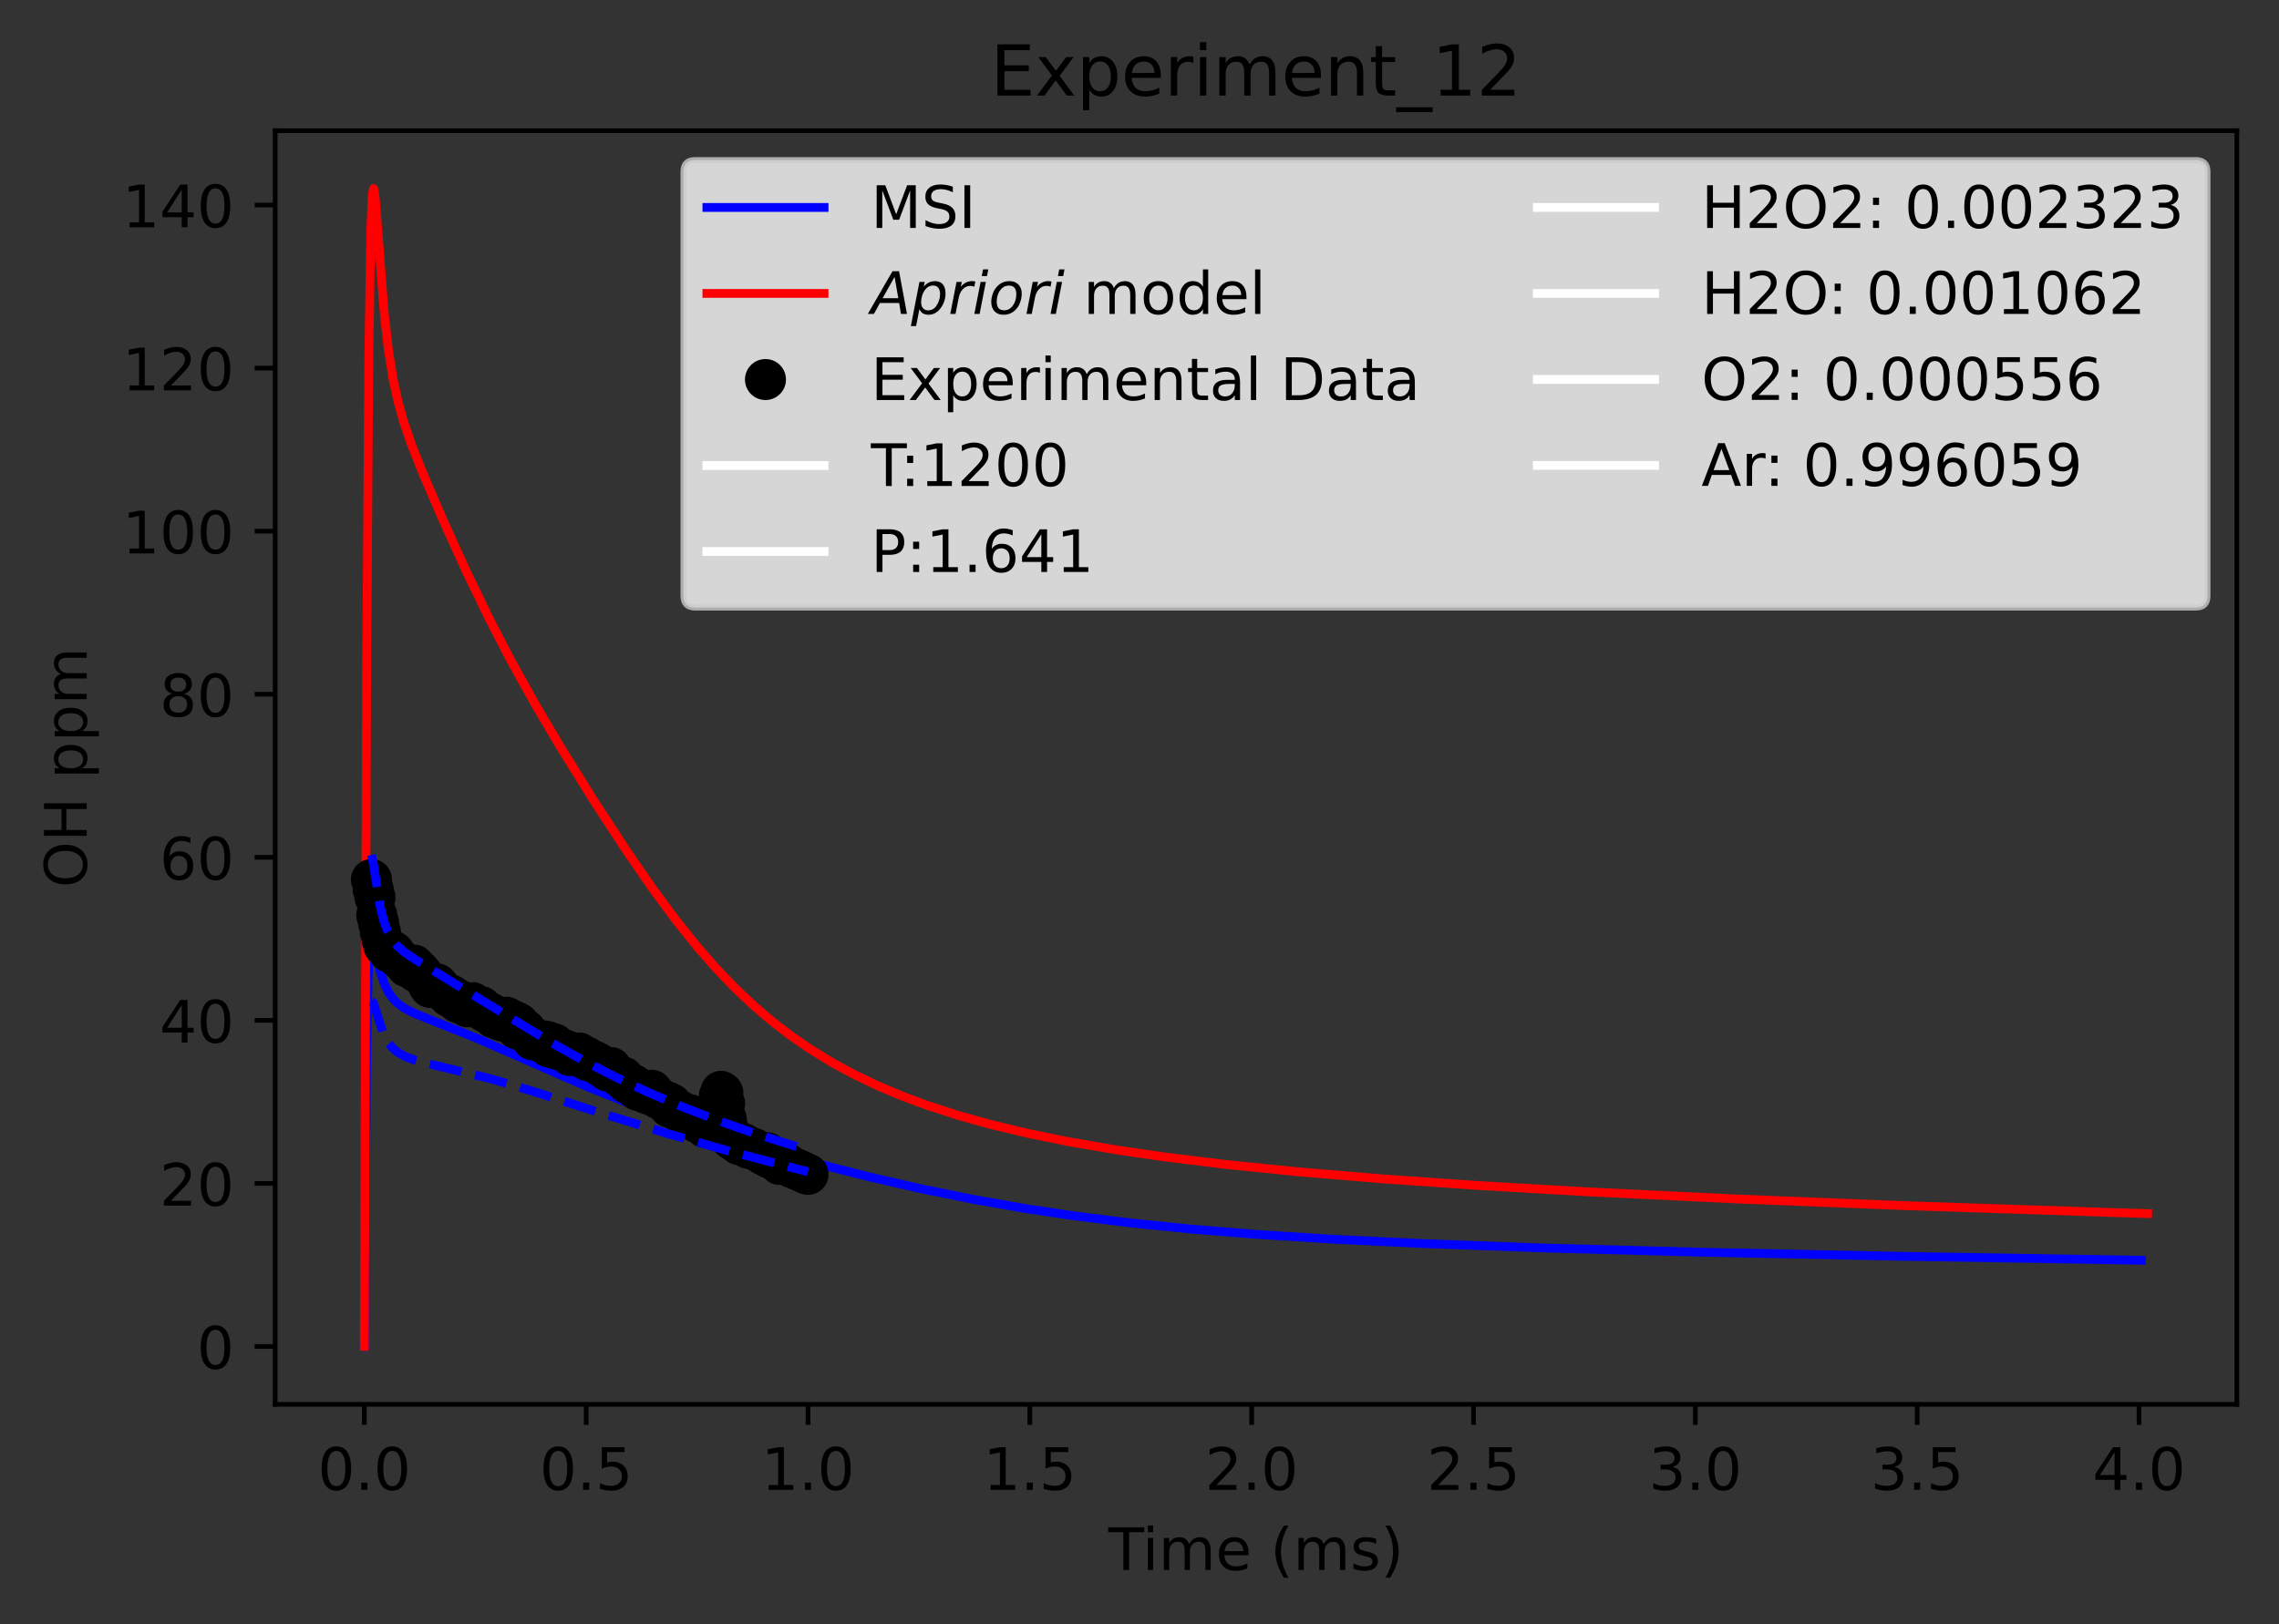 <?xml version="1.0" encoding="utf-8" standalone="no"?>
<!DOCTYPE svg PUBLIC "-//W3C//DTD SVG 1.1//EN"
  "http://www.w3.org/Graphics/SVG/1.1/DTD/svg11.dtd">
<!-- Created with matplotlib (https://matplotlib.org/) -->
<svg height="277.314pt" version="1.1" viewBox="0 0 388.966 277.314" width="388.966pt" xmlns="http://www.w3.org/2000/svg" xmlns:xlink="http://www.w3.org/1999/xlink">
 <rect x="0" y="0" width="388.966" height="277.314" fill="#333333" stroke="none"/>
 <defs>
  <style type="text/css">*{stroke-linecap:butt;stroke-linejoin:round;}</style>
 </defs>
 <g id="figure_1">
  <g id="patch_1">
   <path d="M 0 277.314 
L 388.966 277.314 
L 388.966 0 
L 0 0 
z
" style="fill:none;"/>
  </g>
  <g id="axes_1">
   <g id="patch_2">
    <path d="M 46.966 239.758 
L 381.766 239.758 
L 381.766 22.318 
L 46.966 22.318 
z
" style="fill:none;"/>
   </g>
   <g id="matplotlib.axis_1">
    <g id="xtick_1">
     <g id="line2d_1">
      <defs>
       <path d="M 0 0 
L 0 3.5 
" id="m81f621f86f" style="stroke:#000000;stroke-width:0.8;"/>
      </defs>
      <g>
       <use style="stroke:#000000;stroke-width:0.8;" x="62.184" xlink:href="#m81f621f86f" y="239.758"/>
      </g>
     </g>
     <g id="text_1">
      <!-- 0.0 -->
      <g transform="translate(54.232 254.357)scale(0.1 -0.1)">
       <defs>
        <path d="M 31.781 66.406 
Q 24.172 66.406 20.328 58.906 
Q 16.5 51.422 16.5 36.375 
Q 16.5 21.391 20.328 13.891 
Q 24.172 6.391 31.781 6.391 
Q 39.453 6.391 43.281 13.891 
Q 47.125 21.391 47.125 36.375 
Q 47.125 51.422 43.281 58.906 
Q 39.453 66.406 31.781 66.406 
z
M 31.781 74.219 
Q 44.047 74.219 50.516 64.516 
Q 56.984 54.828 56.984 36.375 
Q 56.984 17.969 50.516 8.266 
Q 44.047 -1.422 31.781 -1.422 
Q 19.531 -1.422 13.062 8.266 
Q 6.594 17.969 6.594 36.375 
Q 6.594 54.828 13.062 64.516 
Q 19.531 74.219 31.781 74.219 
z
" id="DejaVuSans-48"/>
        <path d="M 10.688 12.406 
L 21 12.406 
L 21 0 
L 10.688 0 
z
" id="DejaVuSans-46"/>
       </defs>
       <use xlink:href="#DejaVuSans-48"/>
       <use x="63.623" xlink:href="#DejaVuSans-46"/>
       <use x="95.41" xlink:href="#DejaVuSans-48"/>
      </g>
     </g>
    </g>
    <g id="xtick_2">
     <g id="line2d_2">
      <g>
       <use style="stroke:#000000;stroke-width:0.8;" x="100.045" xlink:href="#m81f621f86f" y="239.758"/>
      </g>
     </g>
     <g id="text_2">
      <!-- 0.5 -->
      <g transform="translate(92.094 254.357)scale(0.1 -0.1)">
       <defs>
        <path d="M 10.797 72.906 
L 49.516 72.906 
L 49.516 64.594 
L 19.828 64.594 
L 19.828 46.734 
Q 21.969 47.469 24.109 47.828 
Q 26.266 48.188 28.422 48.188 
Q 40.625 48.188 47.75 41.5 
Q 54.891 34.812 54.891 23.391 
Q 54.891 11.625 47.562 5.094 
Q 40.234 -1.422 26.906 -1.422 
Q 22.312 -1.422 17.547 -0.641 
Q 12.797 0.141 7.719 1.703 
L 7.719 11.625 
Q 12.109 9.234 16.797 8.062 
Q 21.484 6.891 26.703 6.891 
Q 35.156 6.891 40.078 11.328 
Q 45.016 15.766 45.016 23.391 
Q 45.016 31 40.078 35.438 
Q 35.156 39.891 26.703 39.891 
Q 22.75 39.891 18.812 39.016 
Q 14.891 38.141 10.797 36.281 
z
" id="DejaVuSans-53"/>
       </defs>
       <use xlink:href="#DejaVuSans-48"/>
       <use x="63.623" xlink:href="#DejaVuSans-46"/>
       <use x="95.41" xlink:href="#DejaVuSans-53"/>
      </g>
     </g>
    </g>
    <g id="xtick_3">
     <g id="line2d_3">
      <g>
       <use style="stroke:#000000;stroke-width:0.8;" x="137.907" xlink:href="#m81f621f86f" y="239.758"/>
      </g>
     </g>
     <g id="text_3">
      <!-- 1.0 -->
      <g transform="translate(129.955 254.357)scale(0.1 -0.1)">
       <defs>
        <path d="M 12.406 8.297 
L 28.516 8.297 
L 28.516 63.922 
L 10.984 60.406 
L 10.984 69.391 
L 28.422 72.906 
L 38.281 72.906 
L 38.281 8.297 
L 54.391 8.297 
L 54.391 0 
L 12.406 0 
z
" id="DejaVuSans-49"/>
       </defs>
       <use xlink:href="#DejaVuSans-49"/>
       <use x="63.623" xlink:href="#DejaVuSans-46"/>
       <use x="95.41" xlink:href="#DejaVuSans-48"/>
      </g>
     </g>
    </g>
    <g id="xtick_4">
     <g id="line2d_4">
      <g>
       <use style="stroke:#000000;stroke-width:0.8;" x="175.768" xlink:href="#m81f621f86f" y="239.758"/>
      </g>
     </g>
     <g id="text_4">
      <!-- 1.5 -->
      <g transform="translate(167.816 254.357)scale(0.1 -0.1)">
       <use xlink:href="#DejaVuSans-49"/>
       <use x="63.623" xlink:href="#DejaVuSans-46"/>
       <use x="95.41" xlink:href="#DejaVuSans-53"/>
      </g>
     </g>
    </g>
    <g id="xtick_5">
     <g id="line2d_5">
      <g>
       <use style="stroke:#000000;stroke-width:0.8;" x="213.629" xlink:href="#m81f621f86f" y="239.758"/>
      </g>
     </g>
     <g id="text_5">
      <!-- 2.0 -->
      <g transform="translate(205.678 254.357)scale(0.1 -0.1)">
       <defs>
        <path d="M 19.188 8.297 
L 53.609 8.297 
L 53.609 0 
L 7.328 0 
L 7.328 8.297 
Q 12.938 14.109 22.625 23.891 
Q 32.328 33.688 34.812 36.531 
Q 39.547 41.844 41.422 45.531 
Q 43.312 49.219 43.312 52.781 
Q 43.312 58.594 39.234 62.25 
Q 35.156 65.922 28.609 65.922 
Q 23.969 65.922 18.812 64.312 
Q 13.672 62.703 7.812 59.422 
L 7.812 69.391 
Q 13.766 71.781 18.938 73 
Q 24.125 74.219 28.422 74.219 
Q 39.75 74.219 46.484 68.547 
Q 53.219 62.891 53.219 53.422 
Q 53.219 48.922 51.531 44.891 
Q 49.859 40.875 45.406 35.406 
Q 44.188 33.984 37.641 27.219 
Q 31.109 20.453 19.188 8.297 
z
" id="DejaVuSans-50"/>
       </defs>
       <use xlink:href="#DejaVuSans-50"/>
       <use x="63.623" xlink:href="#DejaVuSans-46"/>
       <use x="95.41" xlink:href="#DejaVuSans-48"/>
      </g>
     </g>
    </g>
    <g id="xtick_6">
     <g id="line2d_6">
      <g>
       <use style="stroke:#000000;stroke-width:0.8;" x="251.491" xlink:href="#m81f621f86f" y="239.758"/>
      </g>
     </g>
     <g id="text_6">
      <!-- 2.5 -->
      <g transform="translate(243.539 254.357)scale(0.1 -0.1)">
       <use xlink:href="#DejaVuSans-50"/>
       <use x="63.623" xlink:href="#DejaVuSans-46"/>
       <use x="95.41" xlink:href="#DejaVuSans-53"/>
      </g>
     </g>
    </g>
    <g id="xtick_7">
     <g id="line2d_7">
      <g>
       <use style="stroke:#000000;stroke-width:0.8;" x="289.352" xlink:href="#m81f621f86f" y="239.758"/>
      </g>
     </g>
     <g id="text_7">
      <!-- 3.0 -->
      <g transform="translate(281.401 254.357)scale(0.1 -0.1)">
       <defs>
        <path d="M 40.578 39.312 
Q 47.656 37.797 51.625 33 
Q 55.609 28.219 55.609 21.188 
Q 55.609 10.406 48.188 4.484 
Q 40.766 -1.422 27.094 -1.422 
Q 22.516 -1.422 17.656 -0.516 
Q 12.797 0.391 7.625 2.203 
L 7.625 11.719 
Q 11.719 9.328 16.594 8.109 
Q 21.484 6.891 26.812 6.891 
Q 36.078 6.891 40.938 10.547 
Q 45.797 14.203 45.797 21.188 
Q 45.797 27.641 41.281 31.266 
Q 36.766 34.906 28.719 34.906 
L 20.219 34.906 
L 20.219 43.016 
L 29.109 43.016 
Q 36.375 43.016 40.234 45.922 
Q 44.094 48.828 44.094 54.297 
Q 44.094 59.906 40.109 62.906 
Q 36.141 65.922 28.719 65.922 
Q 24.656 65.922 20.016 65.031 
Q 15.375 64.156 9.812 62.312 
L 9.812 71.094 
Q 15.438 72.656 20.344 73.438 
Q 25.25 74.219 29.594 74.219 
Q 40.828 74.219 47.359 69.109 
Q 53.906 64.016 53.906 55.328 
Q 53.906 49.266 50.438 45.094 
Q 46.969 40.922 40.578 39.312 
z
" id="DejaVuSans-51"/>
       </defs>
       <use xlink:href="#DejaVuSans-51"/>
       <use x="63.623" xlink:href="#DejaVuSans-46"/>
       <use x="95.41" xlink:href="#DejaVuSans-48"/>
      </g>
     </g>
    </g>
    <g id="xtick_8">
     <g id="line2d_8">
      <g>
       <use style="stroke:#000000;stroke-width:0.8;" x="327.213" xlink:href="#m81f621f86f" y="239.758"/>
      </g>
     </g>
     <g id="text_8">
      <!-- 3.5 -->
      <g transform="translate(319.262 254.357)scale(0.1 -0.1)">
       <use xlink:href="#DejaVuSans-51"/>
       <use x="63.623" xlink:href="#DejaVuSans-46"/>
       <use x="95.41" xlink:href="#DejaVuSans-53"/>
      </g>
     </g>
    </g>
    <g id="xtick_9">
     <g id="line2d_9">
      <g>
       <use style="stroke:#000000;stroke-width:0.8;" x="365.075" xlink:href="#m81f621f86f" y="239.758"/>
      </g>
     </g>
     <g id="text_9">
      <!-- 4.0 -->
      <g transform="translate(357.123 254.357)scale(0.1 -0.1)">
       <defs>
        <path d="M 37.797 64.312 
L 12.891 25.391 
L 37.797 25.391 
z
M 35.203 72.906 
L 47.609 72.906 
L 47.609 25.391 
L 58.016 25.391 
L 58.016 17.188 
L 47.609 17.188 
L 47.609 0 
L 37.797 0 
L 37.797 17.188 
L 4.891 17.188 
L 4.891 26.703 
z
" id="DejaVuSans-52"/>
       </defs>
       <use xlink:href="#DejaVuSans-52"/>
       <use x="63.623" xlink:href="#DejaVuSans-46"/>
       <use x="95.41" xlink:href="#DejaVuSans-48"/>
      </g>
     </g>
    </g>
    <g id="text_10">
     <!-- Time (ms) -->
     <g transform="translate(189.166 268.035)scale(0.1 -0.1)">
      <defs>
       <path d="M -0.297 72.906 
L 61.375 72.906 
L 61.375 64.594 
L 35.5 64.594 
L 35.5 0 
L 25.594 0 
L 25.594 64.594 
L -0.297 64.594 
z
" id="DejaVuSans-84"/>
       <path d="M 9.422 54.688 
L 18.406 54.688 
L 18.406 0 
L 9.422 0 
z
M 9.422 75.984 
L 18.406 75.984 
L 18.406 64.594 
L 9.422 64.594 
z
" id="DejaVuSans-105"/>
       <path d="M 52 44.188 
Q 55.375 50.25 60.062 53.125 
Q 64.75 56 71.094 56 
Q 79.641 56 84.281 50.016 
Q 88.922 44.047 88.922 33.016 
L 88.922 0 
L 79.891 0 
L 79.891 32.719 
Q 79.891 40.578 77.094 44.375 
Q 74.312 48.188 68.609 48.188 
Q 61.625 48.188 57.562 43.547 
Q 53.516 38.922 53.516 30.906 
L 53.516 0 
L 44.484 0 
L 44.484 32.719 
Q 44.484 40.625 41.703 44.406 
Q 38.922 48.188 33.109 48.188 
Q 26.219 48.188 22.156 43.531 
Q 18.109 38.875 18.109 30.906 
L 18.109 0 
L 9.078 0 
L 9.078 54.688 
L 18.109 54.688 
L 18.109 46.188 
Q 21.188 51.219 25.484 53.609 
Q 29.781 56 35.688 56 
Q 41.656 56 45.828 52.969 
Q 50 49.953 52 44.188 
z
" id="DejaVuSans-109"/>
       <path d="M 56.203 29.594 
L 56.203 25.203 
L 14.891 25.203 
Q 15.484 15.922 20.484 11.062 
Q 25.484 6.203 34.422 6.203 
Q 39.594 6.203 44.453 7.469 
Q 49.312 8.734 54.109 11.281 
L 54.109 2.781 
Q 49.266 0.734 44.188 -0.344 
Q 39.109 -1.422 33.891 -1.422 
Q 20.797 -1.422 13.156 6.188 
Q 5.516 13.812 5.516 26.812 
Q 5.516 40.234 12.766 48.109 
Q 20.016 56 32.328 56 
Q 43.359 56 49.781 48.891 
Q 56.203 41.797 56.203 29.594 
z
M 47.219 32.234 
Q 47.125 39.594 43.094 43.984 
Q 39.062 48.391 32.422 48.391 
Q 24.906 48.391 20.391 44.141 
Q 15.875 39.891 15.188 32.172 
z
" id="DejaVuSans-101"/>
       <path id="DejaVuSans-32"/>
       <path d="M 31 75.875 
Q 24.469 64.656 21.281 53.656 
Q 18.109 42.672 18.109 31.391 
Q 18.109 20.125 21.312 9.062 
Q 24.516 -2 31 -13.188 
L 23.188 -13.188 
Q 15.875 -1.703 12.234 9.375 
Q 8.594 20.453 8.594 31.391 
Q 8.594 42.281 12.203 53.312 
Q 15.828 64.359 23.188 75.875 
z
" id="DejaVuSans-40"/>
       <path d="M 44.281 53.078 
L 44.281 44.578 
Q 40.484 46.531 36.375 47.5 
Q 32.281 48.484 27.875 48.484 
Q 21.188 48.484 17.844 46.438 
Q 14.5 44.391 14.5 40.281 
Q 14.5 37.156 16.891 35.375 
Q 19.281 33.594 26.516 31.984 
L 29.594 31.297 
Q 39.156 29.25 43.188 25.516 
Q 47.219 21.781 47.219 15.094 
Q 47.219 7.469 41.188 3.016 
Q 35.156 -1.422 24.609 -1.422 
Q 20.219 -1.422 15.453 -0.562 
Q 10.688 0.297 5.422 2 
L 5.422 11.281 
Q 10.406 8.688 15.234 7.391 
Q 20.062 6.109 24.812 6.109 
Q 31.156 6.109 34.562 8.281 
Q 37.984 10.453 37.984 14.406 
Q 37.984 18.062 35.516 20.016 
Q 33.062 21.969 24.703 23.781 
L 21.578 24.516 
Q 13.234 26.266 9.516 29.906 
Q 5.812 33.547 5.812 39.891 
Q 5.812 47.609 11.281 51.797 
Q 16.75 56 26.812 56 
Q 31.781 56 36.172 55.266 
Q 40.578 54.547 44.281 53.078 
z
" id="DejaVuSans-115"/>
       <path d="M 8.016 75.875 
L 15.828 75.875 
Q 23.141 64.359 26.781 53.312 
Q 30.422 42.281 30.422 31.391 
Q 30.422 20.453 26.781 9.375 
Q 23.141 -1.703 15.828 -13.188 
L 8.016 -13.188 
Q 14.5 -2 17.703 9.062 
Q 20.906 20.125 20.906 31.391 
Q 20.906 42.672 17.703 53.656 
Q 14.5 64.656 8.016 75.875 
z
" id="DejaVuSans-41"/>
      </defs>
      <use xlink:href="#DejaVuSans-84"/>
      <use x="57.959" xlink:href="#DejaVuSans-105"/>
      <use x="85.742" xlink:href="#DejaVuSans-109"/>
      <use x="183.154" xlink:href="#DejaVuSans-101"/>
      <use x="244.678" xlink:href="#DejaVuSans-32"/>
      <use x="276.465" xlink:href="#DejaVuSans-40"/>
      <use x="315.479" xlink:href="#DejaVuSans-109"/>
      <use x="412.891" xlink:href="#DejaVuSans-115"/>
      <use x="464.99" xlink:href="#DejaVuSans-41"/>
     </g>
    </g>
   </g>
   <g id="matplotlib.axis_2">
    <g id="ytick_1">
     <g id="line2d_10">
      <defs>
       <path d="M 0 0 
L -3.5 0 
" id="m2efda70ba8" style="stroke:#000000;stroke-width:0.8;"/>
      </defs>
      <g>
       <use style="stroke:#000000;stroke-width:0.8;" x="46.966" xlink:href="#m2efda70ba8" y="229.874"/>
      </g>
     </g>
     <g id="text_11">
      <!-- 0 -->
      <g transform="translate(33.603 233.674)scale(0.1 -0.1)">
       <use xlink:href="#DejaVuSans-48"/>
      </g>
     </g>
    </g>
    <g id="ytick_2">
     <g id="line2d_11">
      <g>
       <use style="stroke:#000000;stroke-width:0.8;" x="46.966" xlink:href="#m2efda70ba8" y="202.036"/>
      </g>
     </g>
     <g id="text_12">
      <!-- 20 -->
      <g transform="translate(27.241 205.835)scale(0.1 -0.1)">
       <use xlink:href="#DejaVuSans-50"/>
       <use x="63.623" xlink:href="#DejaVuSans-48"/>
      </g>
     </g>
    </g>
    <g id="ytick_3">
     <g id="line2d_12">
      <g>
       <use style="stroke:#000000;stroke-width:0.8;" x="46.966" xlink:href="#m2efda70ba8" y="174.197"/>
      </g>
     </g>
     <g id="text_13">
      <!-- 40 -->
      <g transform="translate(27.241 177.996)scale(0.1 -0.1)">
       <use xlink:href="#DejaVuSans-52"/>
       <use x="63.623" xlink:href="#DejaVuSans-48"/>
      </g>
     </g>
    </g>
    <g id="ytick_4">
     <g id="line2d_13">
      <g>
       <use style="stroke:#000000;stroke-width:0.8;" x="46.966" xlink:href="#m2efda70ba8" y="146.359"/>
      </g>
     </g>
     <g id="text_14">
      <!-- 60 -->
      <g transform="translate(27.241 150.158)scale(0.1 -0.1)">
       <defs>
        <path d="M 33.016 40.375 
Q 26.375 40.375 22.484 35.828 
Q 18.609 31.297 18.609 23.391 
Q 18.609 15.531 22.484 10.953 
Q 26.375 6.391 33.016 6.391 
Q 39.656 6.391 43.531 10.953 
Q 47.406 15.531 47.406 23.391 
Q 47.406 31.297 43.531 35.828 
Q 39.656 40.375 33.016 40.375 
z
M 52.594 71.297 
L 52.594 62.312 
Q 48.875 64.062 45.094 64.984 
Q 41.312 65.922 37.594 65.922 
Q 27.828 65.922 22.672 59.328 
Q 17.531 52.734 16.797 39.406 
Q 19.672 43.656 24.016 45.922 
Q 28.375 48.188 33.594 48.188 
Q 44.578 48.188 50.953 41.516 
Q 57.328 34.859 57.328 23.391 
Q 57.328 12.156 50.688 5.359 
Q 44.047 -1.422 33.016 -1.422 
Q 20.359 -1.422 13.672 8.266 
Q 6.984 17.969 6.984 36.375 
Q 6.984 53.656 15.188 63.938 
Q 23.391 74.219 37.203 74.219 
Q 40.922 74.219 44.703 73.484 
Q 48.484 72.75 52.594 71.297 
z
" id="DejaVuSans-54"/>
       </defs>
       <use xlink:href="#DejaVuSans-54"/>
       <use x="63.623" xlink:href="#DejaVuSans-48"/>
      </g>
     </g>
    </g>
    <g id="ytick_5">
     <g id="line2d_14">
      <g>
       <use style="stroke:#000000;stroke-width:0.8;" x="46.966" xlink:href="#m2efda70ba8" y="118.52"/>
      </g>
     </g>
     <g id="text_15">
      <!-- 80 -->
      <g transform="translate(27.241 122.319)scale(0.1 -0.1)">
       <defs>
        <path d="M 31.781 34.625 
Q 24.75 34.625 20.719 30.859 
Q 16.703 27.094 16.703 20.516 
Q 16.703 13.922 20.719 10.156 
Q 24.75 6.391 31.781 6.391 
Q 38.812 6.391 42.859 10.172 
Q 46.922 13.969 46.922 20.516 
Q 46.922 27.094 42.891 30.859 
Q 38.875 34.625 31.781 34.625 
z
M 21.922 38.812 
Q 15.578 40.375 12.031 44.719 
Q 8.5 49.078 8.5 55.328 
Q 8.5 64.062 14.719 69.141 
Q 20.953 74.219 31.781 74.219 
Q 42.672 74.219 48.875 69.141 
Q 55.078 64.062 55.078 55.328 
Q 55.078 49.078 51.531 44.719 
Q 48 40.375 41.703 38.812 
Q 48.828 37.156 52.797 32.312 
Q 56.781 27.484 56.781 20.516 
Q 56.781 9.906 50.312 4.234 
Q 43.844 -1.422 31.781 -1.422 
Q 19.734 -1.422 13.25 4.234 
Q 6.781 9.906 6.781 20.516 
Q 6.781 27.484 10.781 32.312 
Q 14.797 37.156 21.922 38.812 
z
M 18.312 54.391 
Q 18.312 48.734 21.844 45.562 
Q 25.391 42.391 31.781 42.391 
Q 38.141 42.391 41.719 45.562 
Q 45.312 48.734 45.312 54.391 
Q 45.312 60.062 41.719 63.234 
Q 38.141 66.406 31.781 66.406 
Q 25.391 66.406 21.844 63.234 
Q 18.312 60.062 18.312 54.391 
z
" id="DejaVuSans-56"/>
       </defs>
       <use xlink:href="#DejaVuSans-56"/>
       <use x="63.623" xlink:href="#DejaVuSans-48"/>
      </g>
     </g>
    </g>
    <g id="ytick_6">
     <g id="line2d_15">
      <g>
       <use style="stroke:#000000;stroke-width:0.8;" x="46.966" xlink:href="#m2efda70ba8" y="90.681"/>
      </g>
     </g>
     <g id="text_16">
      <!-- 100 -->
      <g transform="translate(20.878 94.48)scale(0.1 -0.1)">
       <use xlink:href="#DejaVuSans-49"/>
       <use x="63.623" xlink:href="#DejaVuSans-48"/>
       <use x="127.246" xlink:href="#DejaVuSans-48"/>
      </g>
     </g>
    </g>
    <g id="ytick_7">
     <g id="line2d_16">
      <g>
       <use style="stroke:#000000;stroke-width:0.8;" x="46.966" xlink:href="#m2efda70ba8" y="62.843"/>
      </g>
     </g>
     <g id="text_17">
      <!-- 120 -->
      <g transform="translate(20.878 66.642)scale(0.1 -0.1)">
       <use xlink:href="#DejaVuSans-49"/>
       <use x="63.623" xlink:href="#DejaVuSans-50"/>
       <use x="127.246" xlink:href="#DejaVuSans-48"/>
      </g>
     </g>
    </g>
    <g id="ytick_8">
     <g id="line2d_17">
      <g>
       <use style="stroke:#000000;stroke-width:0.8;" x="46.966" xlink:href="#m2efda70ba8" y="35.004"/>
      </g>
     </g>
     <g id="text_18">
      <!-- 140 -->
      <g transform="translate(20.878 38.803)scale(0.1 -0.1)">
       <use xlink:href="#DejaVuSans-49"/>
       <use x="63.623" xlink:href="#DejaVuSans-52"/>
       <use x="127.246" xlink:href="#DejaVuSans-48"/>
      </g>
     </g>
    </g>
    <g id="text_19">
     <!-- OH ppm -->
     <g transform="translate(14.798 151.542)rotate(-90)scale(0.1 -0.1)">
      <defs>
       <path d="M 39.406 66.219 
Q 28.656 66.219 22.328 58.203 
Q 16.016 50.203 16.016 36.375 
Q 16.016 22.609 22.328 14.594 
Q 28.656 6.594 39.406 6.594 
Q 50.141 6.594 56.422 14.594 
Q 62.703 22.609 62.703 36.375 
Q 62.703 50.203 56.422 58.203 
Q 50.141 66.219 39.406 66.219 
z
M 39.406 74.219 
Q 54.734 74.219 63.906 63.938 
Q 73.094 53.656 73.094 36.375 
Q 73.094 19.141 63.906 8.859 
Q 54.734 -1.422 39.406 -1.422 
Q 24.031 -1.422 14.812 8.828 
Q 5.609 19.094 5.609 36.375 
Q 5.609 53.656 14.812 63.938 
Q 24.031 74.219 39.406 74.219 
z
" id="DejaVuSans-79"/>
       <path d="M 9.812 72.906 
L 19.672 72.906 
L 19.672 43.016 
L 55.516 43.016 
L 55.516 72.906 
L 65.375 72.906 
L 65.375 0 
L 55.516 0 
L 55.516 34.719 
L 19.672 34.719 
L 19.672 0 
L 9.812 0 
z
" id="DejaVuSans-72"/>
       <path d="M 18.109 8.203 
L 18.109 -20.797 
L 9.078 -20.797 
L 9.078 54.688 
L 18.109 54.688 
L 18.109 46.391 
Q 20.953 51.266 25.266 53.625 
Q 29.594 56 35.594 56 
Q 45.562 56 51.781 48.094 
Q 58.016 40.188 58.016 27.297 
Q 58.016 14.406 51.781 6.484 
Q 45.562 -1.422 35.594 -1.422 
Q 29.594 -1.422 25.266 0.953 
Q 20.953 3.328 18.109 8.203 
z
M 48.688 27.297 
Q 48.688 37.203 44.609 42.844 
Q 40.531 48.484 33.406 48.484 
Q 26.266 48.484 22.188 42.844 
Q 18.109 37.203 18.109 27.297 
Q 18.109 17.391 22.188 11.75 
Q 26.266 6.109 33.406 6.109 
Q 40.531 6.109 44.609 11.75 
Q 48.688 17.391 48.688 27.297 
z
" id="DejaVuSans-112"/>
      </defs>
      <use xlink:href="#DejaVuSans-79"/>
      <use x="78.711" xlink:href="#DejaVuSans-72"/>
      <use x="153.906" xlink:href="#DejaVuSans-32"/>
      <use x="185.693" xlink:href="#DejaVuSans-112"/>
      <use x="249.17" xlink:href="#DejaVuSans-112"/>
      <use x="312.646" xlink:href="#DejaVuSans-109"/>
     </g>
    </g>
   </g>
   <g id="line2d_18">
    <path clip-path="url(#pe9eb9001a7)" d="M 62.184 229.874 
L 62.518 184.087 
L 62.823 166.899 
L 63.112 160.879 
L 63.354 159.584 
L 63.45 159.573 
L 63.475 159.6 
L 63.644 160.036 
L 64.033 161.841 
L 64.947 165.996 
L 65.611 167.992 
L 66.331 169.453 
L 67.107 170.532 
L 67.972 171.378 
L 69.073 172.152 
L 70.613 172.948 
L 73.121 173.973 
L 81.281 177.213 
L 89.143 180.674 
L 100.207 185.51 
L 107.323 188.377 
L 114.297 190.955 
L 121.904 193.522 
L 130.145 196.053 
L 139.02 198.54 
L 148.529 200.962 
L 157.405 202.995 
L 166.28 204.794 
L 175.155 206.352 
L 183.401 207.587 
L 192.918 208.78 
L 203.386 209.843 
L 214.806 210.764 
L 227.204 211.548 
L 243.048 212.317 
L 263.214 213.05 
L 290.174 213.778 
L 325.413 214.5 
L 365.46 215.151 
L 365.46 215.151 
" style="fill:none;stroke:#0000ff;stroke-linecap:square;stroke-width:1.5;"/>
   </g>
   <g id="line2d_19">
    <path clip-path="url(#pe9eb9001a7)" d="M 62.184 229.874 
L 62.577 114.951 
L 62.948 60.866 
L 63.281 39.538 
L 63.549 33.226 
L 63.757 32.203 
L 63.846 32.436 
L 64.054 33.997 
L 64.501 39.712 
L 65.579 53.48 
L 66.286 59.709 
L 67.05 64.525 
L 67.931 68.588 
L 68.902 72.042 
L 70.184 75.783 
L 72.08 80.586 
L 75.513 88.576 
L 79.592 97.561 
L 83.488 105.616 
L 87.245 112.86 
L 91.37 120.28 
L 95.849 127.852 
L 101.316 136.637 
L 106.919 145.227 
L 111.321 151.612 
L 115.322 157.036 
L 118.924 161.537 
L 122.125 165.207 
L 125.327 168.556 
L 128.528 171.592 
L 131.73 174.33 
L 134.931 176.795 
L 138.338 179.144 
L 141.951 181.361 
L 145.564 183.331 
L 149.778 185.358 
L 153.993 187.135 
L 158.208 188.701 
L 163.675 190.469 
L 169.143 191.99 
L 175.521 193.515 
L 182.365 194.91 
L 190.625 196.333 
L 198.885 197.534 
L 209.229 198.802 
L 221.735 200.071 
L 236.325 201.289 
L 252.004 202.376 
L 271.039 203.478 
L 296.42 204.694 
L 324.973 205.827 
L 361.747 207.043 
L 366.547 207.186 
L 366.547 207.186 
" style="fill:none;stroke:#ff0000;stroke-linecap:square;stroke-width:1.5;"/>
   </g>
   <g id="line2d_20">
    <defs>
     <path d="M 0 3 
C 0.796 3 1.559 2.684 2.121 2.121 
C 2.684 1.559 3 0.796 3 0 
C 3 -0.796 2.684 -1.559 2.121 -2.121 
C 1.559 -2.684 0.796 -3 0 -3 
C -0.796 -3 -1.559 -2.684 -2.121 -2.121 
C -2.684 -1.559 -3 -0.796 -3 0 
C -3 0.796 -2.684 1.559 -2.121 2.121 
C -1.559 2.684 -0.796 3 0 3 
z
" id="ma7200123c1" style="stroke:#000000;"/>
    </defs>
    <g clip-path="url(#pe9eb9001a7)">
     <use style="stroke:#000000;" x="63.395" xlink:href="#ma7200123c1" y="150.157"/>
     <use style="stroke:#000000;" x="63.698" xlink:href="#ma7200123c1" y="151.884"/>
     <use style="stroke:#000000;" x="64.001" xlink:href="#ma7200123c1" y="153.189"/>
     <use style="stroke:#000000;" x="64.304" xlink:href="#ma7200123c1" y="156.252"/>
     <use style="stroke:#000000;" x="64.607" xlink:href="#ma7200123c1" y="157.534"/>
     <use style="stroke:#000000;" x="64.91" xlink:href="#ma7200123c1" y="159.068"/>
     <use style="stroke:#000000;" x="65.213" xlink:href="#ma7200123c1" y="160.441"/>
     <use style="stroke:#000000;" x="65.516" xlink:href="#ma7200123c1" y="161.504"/>
     <use style="stroke:#000000;" x="65.818" xlink:href="#ma7200123c1" y="161.603"/>
     <use style="stroke:#000000;" x="66.121" xlink:href="#ma7200123c1" y="162.143"/>
     <use style="stroke:#000000;" x="66.424" xlink:href="#ma7200123c1" y="162.551"/>
     <use style="stroke:#000000;" x="66.727" xlink:href="#ma7200123c1" y="162.505"/>
     <use style="stroke:#000000;" x="67.03" xlink:href="#ma7200123c1" y="162.378"/>
     <use style="stroke:#000000;" x="67.333" xlink:href="#ma7200123c1" y="162.65"/>
     <use style="stroke:#000000;" x="67.636" xlink:href="#ma7200123c1" y="163.25"/>
     <use style="stroke:#000000;" x="67.939" xlink:href="#ma7200123c1" y="163.507"/>
     <use style="stroke:#000000;" x="68.242" xlink:href="#ma7200123c1" y="163.784"/>
     <use style="stroke:#000000;" x="68.545" xlink:href="#ma7200123c1" y="164.049"/>
     <use style="stroke:#000000;" x="68.847" xlink:href="#ma7200123c1" y="164.359"/>
     <use style="stroke:#000000;" x="69.15" xlink:href="#ma7200123c1" y="164.511"/>
     <use style="stroke:#000000;" x="69.453" xlink:href="#ma7200123c1" y="165.055"/>
     <use style="stroke:#000000;" x="69.756" xlink:href="#ma7200123c1" y="165.047"/>
     <use style="stroke:#000000;" x="70.059" xlink:href="#ma7200123c1" y="165.042"/>
     <use style="stroke:#000000;" x="70.362" xlink:href="#ma7200123c1" y="164.881"/>
     <use style="stroke:#000000;" x="70.665" xlink:href="#ma7200123c1" y="164.76"/>
     <use style="stroke:#000000;" x="70.968" xlink:href="#ma7200123c1" y="165.9"/>
     <use style="stroke:#000000;" x="71.271" xlink:href="#ma7200123c1" y="166.021"/>
     <use style="stroke:#000000;" x="71.573" xlink:href="#ma7200123c1" y="165.647"/>
     <use style="stroke:#000000;" x="71.876" xlink:href="#ma7200123c1" y="166.316"/>
     <use style="stroke:#000000;" x="72.179" xlink:href="#ma7200123c1" y="166.38"/>
     <use style="stroke:#000000;" x="72.482" xlink:href="#ma7200123c1" y="166.961"/>
     <use style="stroke:#000000;" x="72.785" xlink:href="#ma7200123c1" y="167.367"/>
     <use style="stroke:#000000;" x="73.088" xlink:href="#ma7200123c1" y="168.124"/>
     <use style="stroke:#000000;" x="73.391" xlink:href="#ma7200123c1" y="168.567"/>
     <use style="stroke:#000000;" x="73.694" xlink:href="#ma7200123c1" y="168.572"/>
     <use style="stroke:#000000;" x="73.997" xlink:href="#ma7200123c1" y="168.479"/>
     <use style="stroke:#000000;" x="74.299" xlink:href="#ma7200123c1" y="168.448"/>
     <use style="stroke:#000000;" x="74.602" xlink:href="#ma7200123c1" y="167.986"/>
     <use style="stroke:#000000;" x="74.905" xlink:href="#ma7200123c1" y="168.319"/>
     <use style="stroke:#000000;" x="75.208" xlink:href="#ma7200123c1" y="168.816"/>
     <use style="stroke:#000000;" x="75.511" xlink:href="#ma7200123c1" y="169.071"/>
     <use style="stroke:#000000;" x="75.814" xlink:href="#ma7200123c1" y="169.31"/>
     <use style="stroke:#000000;" x="76.117" xlink:href="#ma7200123c1" y="169.622"/>
     <use style="stroke:#000000;" x="76.42" xlink:href="#ma7200123c1" y="169.815"/>
     <use style="stroke:#000000;" x="76.723" xlink:href="#ma7200123c1" y="170.193"/>
     <use style="stroke:#000000;" x="77.025" xlink:href="#ma7200123c1" y="169.902"/>
     <use style="stroke:#000000;" x="77.328" xlink:href="#ma7200123c1" y="170.166"/>
     <use style="stroke:#000000;" x="77.631" xlink:href="#ma7200123c1" y="170.4"/>
     <use style="stroke:#000000;" x="77.934" xlink:href="#ma7200123c1" y="170.717"/>
     <use style="stroke:#000000;" x="78.237" xlink:href="#ma7200123c1" y="171.206"/>
     <use style="stroke:#000000;" x="78.54" xlink:href="#ma7200123c1" y="170.812"/>
     <use style="stroke:#000000;" x="78.843" xlink:href="#ma7200123c1" y="171.323"/>
     <use style="stroke:#000000;" x="79.146" xlink:href="#ma7200123c1" y="171.383"/>
     <use style="stroke:#000000;" x="79.449" xlink:href="#ma7200123c1" y="171.168"/>
     <use style="stroke:#000000;" x="79.751" xlink:href="#ma7200123c1" y="171.88"/>
     <use style="stroke:#000000;" x="80.054" xlink:href="#ma7200123c1" y="171.292"/>
     <use style="stroke:#000000;" x="80.357" xlink:href="#ma7200123c1" y="171.874"/>
     <use style="stroke:#000000;" x="80.66" xlink:href="#ma7200123c1" y="171.181"/>
     <use style="stroke:#000000;" x="80.963" xlink:href="#ma7200123c1" y="171.505"/>
     <use style="stroke:#000000;" x="81.266" xlink:href="#ma7200123c1" y="171.722"/>
     <use style="stroke:#000000;" x="81.569" xlink:href="#ma7200123c1" y="171.93"/>
     <use style="stroke:#000000;" x="81.872" xlink:href="#ma7200123c1" y="171.83"/>
     <use style="stroke:#000000;" x="82.175" xlink:href="#ma7200123c1" y="171.891"/>
     <use style="stroke:#000000;" x="82.478" xlink:href="#ma7200123c1" y="172.5"/>
     <use style="stroke:#000000;" x="82.78" xlink:href="#ma7200123c1" y="172.762"/>
     <use style="stroke:#000000;" x="83.083" xlink:href="#ma7200123c1" y="172.723"/>
     <use style="stroke:#000000;" x="83.386" xlink:href="#ma7200123c1" y="172.808"/>
     <use style="stroke:#000000;" x="83.689" xlink:href="#ma7200123c1" y="173.209"/>
     <use style="stroke:#000000;" x="83.992" xlink:href="#ma7200123c1" y="173.13"/>
     <use style="stroke:#000000;" x="84.295" xlink:href="#ma7200123c1" y="173.789"/>
     <use style="stroke:#000000;" x="84.598" xlink:href="#ma7200123c1" y="173.575"/>
     <use style="stroke:#000000;" x="84.901" xlink:href="#ma7200123c1" y="173.784"/>
     <use style="stroke:#000000;" x="85.204" xlink:href="#ma7200123c1" y="174.1"/>
     <use style="stroke:#000000;" x="85.506" xlink:href="#ma7200123c1" y="174.185"/>
     <use style="stroke:#000000;" x="85.809" xlink:href="#ma7200123c1" y="174.339"/>
     <use style="stroke:#000000;" x="86.112" xlink:href="#ma7200123c1" y="174.219"/>
     <use style="stroke:#000000;" x="86.415" xlink:href="#ma7200123c1" y="173.664"/>
     <use style="stroke:#000000;" x="86.718" xlink:href="#ma7200123c1" y="174.125"/>
     <use style="stroke:#000000;" x="87.021" xlink:href="#ma7200123c1" y="173.988"/>
     <use style="stroke:#000000;" x="87.324" xlink:href="#ma7200123c1" y="174.194"/>
     <use style="stroke:#000000;" x="87.627" xlink:href="#ma7200123c1" y="174.796"/>
     <use style="stroke:#000000;" x="87.93" xlink:href="#ma7200123c1" y="174.409"/>
     <use style="stroke:#000000;" x="88.232" xlink:href="#ma7200123c1" y="175.664"/>
     <use style="stroke:#000000;" x="88.535" xlink:href="#ma7200123c1" y="174.73"/>
     <use style="stroke:#000000;" x="88.838" xlink:href="#ma7200123c1" y="175.172"/>
     <use style="stroke:#000000;" x="89.141" xlink:href="#ma7200123c1" y="175.829"/>
     <use style="stroke:#000000;" x="89.444" xlink:href="#ma7200123c1" y="175.71"/>
     <use style="stroke:#000000;" x="89.747" xlink:href="#ma7200123c1" y="175.881"/>
     <use style="stroke:#000000;" x="90.05" xlink:href="#ma7200123c1" y="176.356"/>
     <use style="stroke:#000000;" x="90.353" xlink:href="#ma7200123c1" y="176.845"/>
     <use style="stroke:#000000;" x="90.656" xlink:href="#ma7200123c1" y="176.975"/>
     <use style="stroke:#000000;" x="90.958" xlink:href="#ma7200123c1" y="177.546"/>
     <use style="stroke:#000000;" x="91.261" xlink:href="#ma7200123c1" y="177.481"/>
     <use style="stroke:#000000;" x="91.564" xlink:href="#ma7200123c1" y="177.557"/>
     <use style="stroke:#000000;" x="91.867" xlink:href="#ma7200123c1" y="177.72"/>
     <use style="stroke:#000000;" x="92.17" xlink:href="#ma7200123c1" y="177.698"/>
     <use style="stroke:#000000;" x="92.473" xlink:href="#ma7200123c1" y="177.637"/>
     <use style="stroke:#000000;" x="92.776" xlink:href="#ma7200123c1" y="177.745"/>
     <use style="stroke:#000000;" x="93.079" xlink:href="#ma7200123c1" y="178.289"/>
     <use style="stroke:#000000;" x="93.382" xlink:href="#ma7200123c1" y="177.795"/>
     <use style="stroke:#000000;" x="93.684" xlink:href="#ma7200123c1" y="178.752"/>
     <use style="stroke:#000000;" x="93.987" xlink:href="#ma7200123c1" y="178.131"/>
     <use style="stroke:#000000;" x="94.29" xlink:href="#ma7200123c1" y="178.306"/>
     <use style="stroke:#000000;" x="94.593" xlink:href="#ma7200123c1" y="178.202"/>
     <use style="stroke:#000000;" x="94.896" xlink:href="#ma7200123c1" y="179.081"/>
     <use style="stroke:#000000;" x="95.199" xlink:href="#ma7200123c1" y="178.845"/>
     <use style="stroke:#000000;" x="95.502" xlink:href="#ma7200123c1" y="179.251"/>
     <use style="stroke:#000000;" x="95.805" xlink:href="#ma7200123c1" y="179.162"/>
     <use style="stroke:#000000;" x="96.108" xlink:href="#ma7200123c1" y="179.232"/>
     <use style="stroke:#000000;" x="96.41" xlink:href="#ma7200123c1" y="179.246"/>
     <use style="stroke:#000000;" x="96.713" xlink:href="#ma7200123c1" y="179.581"/>
     <use style="stroke:#000000;" x="97.016" xlink:href="#ma7200123c1" y="179.954"/>
     <use style="stroke:#000000;" x="97.319" xlink:href="#ma7200123c1" y="180.223"/>
     <use style="stroke:#000000;" x="97.622" xlink:href="#ma7200123c1" y="179.899"/>
     <use style="stroke:#000000;" x="97.925" xlink:href="#ma7200123c1" y="180.125"/>
     <use style="stroke:#000000;" x="98.228" xlink:href="#ma7200123c1" y="179.759"/>
     <use style="stroke:#000000;" x="98.531" xlink:href="#ma7200123c1" y="180.103"/>
     <use style="stroke:#000000;" x="98.834" xlink:href="#ma7200123c1" y="179.766"/>
     <use style="stroke:#000000;" x="99.137" xlink:href="#ma7200123c1" y="180.089"/>
     <use style="stroke:#000000;" x="99.439" xlink:href="#ma7200123c1" y="180.56"/>
     <use style="stroke:#000000;" x="99.742" xlink:href="#ma7200123c1" y="180.589"/>
     <use style="stroke:#000000;" x="100.045" xlink:href="#ma7200123c1" y="180.429"/>
     <use style="stroke:#000000;" x="100.348" xlink:href="#ma7200123c1" y="181.114"/>
     <use style="stroke:#000000;" x="100.651" xlink:href="#ma7200123c1" y="180.962"/>
     <use style="stroke:#000000;" x="100.954" xlink:href="#ma7200123c1" y="181.228"/>
     <use style="stroke:#000000;" x="101.257" xlink:href="#ma7200123c1" y="181.087"/>
     <use style="stroke:#000000;" x="101.56" xlink:href="#ma7200123c1" y="181.327"/>
     <use style="stroke:#000000;" x="101.863" xlink:href="#ma7200123c1" y="181.393"/>
     <use style="stroke:#000000;" x="102.165" xlink:href="#ma7200123c1" y="181.593"/>
     <use style="stroke:#000000;" x="102.468" xlink:href="#ma7200123c1" y="181.971"/>
     <use style="stroke:#000000;" x="102.771" xlink:href="#ma7200123c1" y="182.191"/>
     <use style="stroke:#000000;" x="103.074" xlink:href="#ma7200123c1" y="182.323"/>
     <use style="stroke:#000000;" x="103.377" xlink:href="#ma7200123c1" y="182.485"/>
     <use style="stroke:#000000;" x="103.68" xlink:href="#ma7200123c1" y="182.847"/>
     <use style="stroke:#000000;" x="103.983" xlink:href="#ma7200123c1" y="182.613"/>
     <use style="stroke:#000000;" x="104.286" xlink:href="#ma7200123c1" y="182.255"/>
     <use style="stroke:#000000;" x="104.589" xlink:href="#ma7200123c1" y="182.884"/>
     <use style="stroke:#000000;" x="104.891" xlink:href="#ma7200123c1" y="183.149"/>
     <use style="stroke:#000000;" x="105.194" xlink:href="#ma7200123c1" y="183.384"/>
     <use style="stroke:#000000;" x="105.497" xlink:href="#ma7200123c1" y="183.533"/>
     <use style="stroke:#000000;" x="105.8" xlink:href="#ma7200123c1" y="183.856"/>
     <use style="stroke:#000000;" x="106.103" xlink:href="#ma7200123c1" y="184.122"/>
     <use style="stroke:#000000;" x="106.406" xlink:href="#ma7200123c1" y="183.886"/>
     <use style="stroke:#000000;" x="106.709" xlink:href="#ma7200123c1" y="184.527"/>
     <use style="stroke:#000000;" x="107.012" xlink:href="#ma7200123c1" y="184.928"/>
     <use style="stroke:#000000;" x="107.315" xlink:href="#ma7200123c1" y="185.092"/>
     <use style="stroke:#000000;" x="107.617" xlink:href="#ma7200123c1" y="185.093"/>
     <use style="stroke:#000000;" x="107.92" xlink:href="#ma7200123c1" y="185.121"/>
     <use style="stroke:#000000;" x="108.223" xlink:href="#ma7200123c1" y="185.263"/>
     <use style="stroke:#000000;" x="108.526" xlink:href="#ma7200123c1" y="185.906"/>
     <use style="stroke:#000000;" x="108.829" xlink:href="#ma7200123c1" y="186.134"/>
     <use style="stroke:#000000;" x="109.132" xlink:href="#ma7200123c1" y="185.823"/>
     <use style="stroke:#000000;" x="109.435" xlink:href="#ma7200123c1" y="186.223"/>
     <use style="stroke:#000000;" x="109.738" xlink:href="#ma7200123c1" y="186.382"/>
     <use style="stroke:#000000;" x="110.041" xlink:href="#ma7200123c1" y="186.541"/>
     <use style="stroke:#000000;" x="110.343" xlink:href="#ma7200123c1" y="186.388"/>
     <use style="stroke:#000000;" x="110.646" xlink:href="#ma7200123c1" y="186.789"/>
     <use style="stroke:#000000;" x="110.949" xlink:href="#ma7200123c1" y="186.711"/>
     <use style="stroke:#000000;" x="111.252" xlink:href="#ma7200123c1" y="186.136"/>
     <use style="stroke:#000000;" x="111.555" xlink:href="#ma7200123c1" y="187.11"/>
     <use style="stroke:#000000;" x="111.858" xlink:href="#ma7200123c1" y="186.872"/>
     <use style="stroke:#000000;" x="112.161" xlink:href="#ma7200123c1" y="187.43"/>
     <use style="stroke:#000000;" x="112.464" xlink:href="#ma7200123c1" y="187.437"/>
     <use style="stroke:#000000;" x="112.767" xlink:href="#ma7200123c1" y="187.755"/>
     <use style="stroke:#000000;" x="113.07" xlink:href="#ma7200123c1" y="187.834"/>
     <use style="stroke:#000000;" x="113.372" xlink:href="#ma7200123c1" y="187.994"/>
     <use style="stroke:#000000;" x="113.675" xlink:href="#ma7200123c1" y="188.314"/>
     <use style="stroke:#000000;" x="113.978" xlink:href="#ma7200123c1" y="188.154"/>
     <use style="stroke:#000000;" x="114.281" xlink:href="#ma7200123c1" y="189.03"/>
     <use style="stroke:#000000;" x="114.584" xlink:href="#ma7200123c1" y="188.474"/>
     <use style="stroke:#000000;" x="114.887" xlink:href="#ma7200123c1" y="188.949"/>
     <use style="stroke:#000000;" x="115.19" xlink:href="#ma7200123c1" y="189.116"/>
     <use style="stroke:#000000;" x="115.493" xlink:href="#ma7200123c1" y="189.35"/>
     <use style="stroke:#000000;" x="115.796" xlink:href="#ma7200123c1" y="189.744"/>
     <use style="stroke:#000000;" x="116.098" xlink:href="#ma7200123c1" y="189.748"/>
     <use style="stroke:#000000;" x="116.401" xlink:href="#ma7200123c1" y="189.829"/>
     <use style="stroke:#000000;" x="116.704" xlink:href="#ma7200123c1" y="190.078"/>
     <use style="stroke:#000000;" x="117.007" xlink:href="#ma7200123c1" y="190.299"/>
     <use style="stroke:#000000;" x="117.31" xlink:href="#ma7200123c1" y="190.541"/>
     <use style="stroke:#000000;" x="117.613" xlink:href="#ma7200123c1" y="190.302"/>
     <use style="stroke:#000000;" x="117.916" xlink:href="#ma7200123c1" y="190.385"/>
     <use style="stroke:#000000;" x="118.219" xlink:href="#ma7200123c1" y="191.105"/>
     <use style="stroke:#000000;" x="118.522" xlink:href="#ma7200123c1" y="190.938"/>
     <use style="stroke:#000000;" x="118.824" xlink:href="#ma7200123c1" y="191.577"/>
     <use style="stroke:#000000;" x="119.127" xlink:href="#ma7200123c1" y="191.243"/>
     <use style="stroke:#000000;" x="119.43" xlink:href="#ma7200123c1" y="191.719"/>
     <use style="stroke:#000000;" x="119.733" xlink:href="#ma7200123c1" y="191.819"/>
     <use style="stroke:#000000;" x="120.036" xlink:href="#ma7200123c1" y="191.488"/>
     <use style="stroke:#000000;" x="120.339" xlink:href="#ma7200123c1" y="192.497"/>
     <use style="stroke:#000000;" x="120.642" xlink:href="#ma7200123c1" y="192.118"/>
     <use style="stroke:#000000;" x="120.945" xlink:href="#ma7200123c1" y="192.431"/>
     <use style="stroke:#000000;" x="121.248" xlink:href="#ma7200123c1" y="192.509"/>
     <use style="stroke:#000000;" x="121.55" xlink:href="#ma7200123c1" y="192.191"/>
     <use style="stroke:#000000;" x="121.853" xlink:href="#ma7200123c1" y="192.118"/>
     <use style="stroke:#000000;" x="122.156" xlink:href="#ma7200123c1" y="190.945"/>
     <use style="stroke:#000000;" x="122.459" xlink:href="#ma7200123c1" y="189.031"/>
     <use style="stroke:#000000;" x="122.762" xlink:href="#ma7200123c1" y="187.113"/>
     <use style="stroke:#000000;" x="123.065" xlink:href="#ma7200123c1" y="186.318"/>
     <use style="stroke:#000000;" x="123.368" xlink:href="#ma7200123c1" y="186.549"/>
     <use style="stroke:#000000;" x="123.671" xlink:href="#ma7200123c1" y="188.395"/>
     <use style="stroke:#000000;" x="123.974" xlink:href="#ma7200123c1" y="191.098"/>
     <use style="stroke:#000000;" x="124.276" xlink:href="#ma7200123c1" y="192.795"/>
     <use style="stroke:#000000;" x="124.579" xlink:href="#ma7200123c1" y="193.616"/>
     <use style="stroke:#000000;" x="124.882" xlink:href="#ma7200123c1" y="194.55"/>
     <use style="stroke:#000000;" x="125.185" xlink:href="#ma7200123c1" y="194.561"/>
     <use style="stroke:#000000;" x="125.488" xlink:href="#ma7200123c1" y="194.848"/>
     <use style="stroke:#000000;" x="125.791" xlink:href="#ma7200123c1" y="194.924"/>
     <use style="stroke:#000000;" x="126.094" xlink:href="#ma7200123c1" y="195.406"/>
     <use style="stroke:#000000;" x="126.397" xlink:href="#ma7200123c1" y="195.05"/>
     <use style="stroke:#000000;" x="126.7" xlink:href="#ma7200123c1" y="195.534"/>
     <use style="stroke:#000000;" x="127.002" xlink:href="#ma7200123c1" y="195.289"/>
     <use style="stroke:#000000;" x="127.305" xlink:href="#ma7200123c1" y="195.561"/>
     <use style="stroke:#000000;" x="127.608" xlink:href="#ma7200123c1" y="195.982"/>
     <use style="stroke:#000000;" x="127.911" xlink:href="#ma7200123c1" y="196.085"/>
     <use style="stroke:#000000;" x="128.214" xlink:href="#ma7200123c1" y="195.913"/>
     <use style="stroke:#000000;" x="128.517" xlink:href="#ma7200123c1" y="196.11"/>
     <use style="stroke:#000000;" x="128.82" xlink:href="#ma7200123c1" y="196.144"/>
     <use style="stroke:#000000;" x="129.123" xlink:href="#ma7200123c1" y="196.44"/>
     <use style="stroke:#000000;" x="129.426" xlink:href="#ma7200123c1" y="196.607"/>
     <use style="stroke:#000000;" x="129.729" xlink:href="#ma7200123c1" y="196.759"/>
     <use style="stroke:#000000;" x="130.031" xlink:href="#ma7200123c1" y="196.966"/>
     <use style="stroke:#000000;" x="130.334" xlink:href="#ma7200123c1" y="197.172"/>
     <use style="stroke:#000000;" x="130.637" xlink:href="#ma7200123c1" y="197.083"/>
     <use style="stroke:#000000;" x="130.94" xlink:href="#ma7200123c1" y="196.785"/>
     <use style="stroke:#000000;" x="131.243" xlink:href="#ma7200123c1" y="197.674"/>
     <use style="stroke:#000000;" x="131.546" xlink:href="#ma7200123c1" y="197.559"/>
     <use style="stroke:#000000;" x="131.849" xlink:href="#ma7200123c1" y="197.836"/>
     <use style="stroke:#000000;" x="132.152" xlink:href="#ma7200123c1" y="197.971"/>
     <use style="stroke:#000000;" x="132.455" xlink:href="#ma7200123c1" y="198.184"/>
     <use style="stroke:#000000;" x="132.757" xlink:href="#ma7200123c1" y="198.285"/>
     <use style="stroke:#000000;" x="133.06" xlink:href="#ma7200123c1" y="198.793"/>
     <use style="stroke:#000000;" x="133.363" xlink:href="#ma7200123c1" y="198.094"/>
     <use style="stroke:#000000;" x="133.666" xlink:href="#ma7200123c1" y="198.556"/>
     <use style="stroke:#000000;" x="133.969" xlink:href="#ma7200123c1" y="198.745"/>
     <use style="stroke:#000000;" x="134.272" xlink:href="#ma7200123c1" y="198.621"/>
     <use style="stroke:#000000;" x="134.575" xlink:href="#ma7200123c1" y="198.983"/>
     <use style="stroke:#000000;" x="134.878" xlink:href="#ma7200123c1" y="199.113"/>
     <use style="stroke:#000000;" x="135.181" xlink:href="#ma7200123c1" y="199.347"/>
     <use style="stroke:#000000;" x="135.483" xlink:href="#ma7200123c1" y="199.386"/>
     <use style="stroke:#000000;" x="135.786" xlink:href="#ma7200123c1" y="199.54"/>
     <use style="stroke:#000000;" x="136.089" xlink:href="#ma7200123c1" y="199.679"/>
     <use style="stroke:#000000;" x="136.392" xlink:href="#ma7200123c1" y="199.8"/>
     <use style="stroke:#000000;" x="136.695" xlink:href="#ma7200123c1" y="199.963"/>
     <use style="stroke:#000000;" x="136.998" xlink:href="#ma7200123c1" y="200.059"/>
     <use style="stroke:#000000;" x="137.301" xlink:href="#ma7200123c1" y="200.21"/>
     <use style="stroke:#000000;" x="137.604" xlink:href="#ma7200123c1" y="200.384"/>
     <use style="stroke:#000000;" x="137.907" xlink:href="#ma7200123c1" y="200.485"/>
    </g>
   </g>
   <g id="line2d_21">
    <path clip-path="url(#pe9eb9001a7)" d="M 63.395 145.963 
L 63.698 147.319 
L 64.91 154.905 
L 65.516 157.261 
L 66.121 158.886 
L 67.03 160.515 
L 67.939 161.611 
L 69.15 162.665 
L 70.968 163.877 
L 87.324 173.875 
L 93.987 177.926 
L 99.439 180.993 
L 104.891 183.802 
L 110.343 186.361 
L 116.098 188.818 
L 122.156 191.166 
L 128.517 193.401 
L 135.483 195.611 
L 137.907 196.327 
L 137.907 196.327 
" style="fill:none;stroke:#0000ff;stroke-dasharray:5.55,2.4;stroke-dashoffset:0;stroke-width:1.5;"/>
   </g>
   <g id="line2d_22">
    <path clip-path="url(#pe9eb9001a7)" d="M 63.395 170.945 
L 63.698 171.146 
L 65.516 176.723 
L 66.121 177.818 
L 67.03 178.947 
L 67.939 179.7 
L 69.15 180.379 
L 70.665 180.95 
L 73.088 181.594 
L 83.689 184.159 
L 90.05 186.033 
L 102.771 190.088 
L 113.978 193.544 
L 123.671 196.304 
L 135.483 199.428 
L 137.907 200.044 
L 137.907 200.044 
" style="fill:none;stroke:#0000ff;stroke-dasharray:5.55,2.4;stroke-dashoffset:0;stroke-width:1.5;"/>
   </g>
   <g id="line2d_23"/>
   <g id="line2d_24"/>
   <g id="line2d_25"/>
   <g id="line2d_26"/>
   <g id="line2d_27"/>
   <g id="line2d_28"/>
   <g id="patch_3">
    <path d="M 46.966 239.758 
L 46.966 22.318 
" style="fill:none;stroke:#000000;stroke-linecap:square;stroke-linejoin:miter;stroke-width:0.8;"/>
   </g>
   <g id="patch_4">
    <path d="M 381.766 239.758 
L 381.766 22.318 
" style="fill:none;stroke:#000000;stroke-linecap:square;stroke-linejoin:miter;stroke-width:0.8;"/>
   </g>
   <g id="patch_5">
    <path d="M 46.966 239.758 
L 381.766 239.758 
" style="fill:none;stroke:#000000;stroke-linecap:square;stroke-linejoin:miter;stroke-width:0.8;"/>
   </g>
   <g id="patch_6">
    <path d="M 46.966 22.318 
L 381.766 22.318 
" style="fill:none;stroke:#000000;stroke-linecap:square;stroke-linejoin:miter;stroke-width:0.8;"/>
   </g>
   <g id="text_20">
    <!-- Experiment_12 -->
    <g transform="translate(169.063 16.318)scale(0.12 -0.12)">
     <defs>
      <path d="M 9.812 72.906 
L 55.906 72.906 
L 55.906 64.594 
L 19.672 64.594 
L 19.672 43.016 
L 54.391 43.016 
L 54.391 34.719 
L 19.672 34.719 
L 19.672 8.297 
L 56.781 8.297 
L 56.781 0 
L 9.812 0 
z
" id="DejaVuSans-69"/>
      <path d="M 54.891 54.688 
L 35.109 28.078 
L 55.906 0 
L 45.312 0 
L 29.391 21.484 
L 13.484 0 
L 2.875 0 
L 24.125 28.609 
L 4.688 54.688 
L 15.281 54.688 
L 29.781 35.203 
L 44.281 54.688 
z
" id="DejaVuSans-120"/>
      <path d="M 41.109 46.297 
Q 39.594 47.172 37.812 47.578 
Q 36.031 48 33.891 48 
Q 26.266 48 22.188 43.047 
Q 18.109 38.094 18.109 28.812 
L 18.109 0 
L 9.078 0 
L 9.078 54.688 
L 18.109 54.688 
L 18.109 46.188 
Q 20.953 51.172 25.484 53.578 
Q 30.031 56 36.531 56 
Q 37.453 56 38.578 55.875 
Q 39.703 55.766 41.062 55.516 
z
" id="DejaVuSans-114"/>
      <path d="M 54.891 33.016 
L 54.891 0 
L 45.906 0 
L 45.906 32.719 
Q 45.906 40.484 42.875 44.328 
Q 39.844 48.188 33.797 48.188 
Q 26.516 48.188 22.312 43.547 
Q 18.109 38.922 18.109 30.906 
L 18.109 0 
L 9.078 0 
L 9.078 54.688 
L 18.109 54.688 
L 18.109 46.188 
Q 21.344 51.125 25.703 53.562 
Q 30.078 56 35.797 56 
Q 45.219 56 50.047 50.172 
Q 54.891 44.344 54.891 33.016 
z
" id="DejaVuSans-110"/>
      <path d="M 18.312 70.219 
L 18.312 54.688 
L 36.812 54.688 
L 36.812 47.703 
L 18.312 47.703 
L 18.312 18.016 
Q 18.312 11.328 20.141 9.422 
Q 21.969 7.516 27.594 7.516 
L 36.812 7.516 
L 36.812 0 
L 27.594 0 
Q 17.188 0 13.234 3.875 
Q 9.281 7.766 9.281 18.016 
L 9.281 47.703 
L 2.688 47.703 
L 2.688 54.688 
L 9.281 54.688 
L 9.281 70.219 
z
" id="DejaVuSans-116"/>
      <path d="M 50.984 -16.609 
L 50.984 -23.578 
L -0.984 -23.578 
L -0.984 -16.609 
z
" id="DejaVuSans-95"/>
     </defs>
     <use xlink:href="#DejaVuSans-69"/>
     <use x="63.184" xlink:href="#DejaVuSans-120"/>
     <use x="122.363" xlink:href="#DejaVuSans-112"/>
     <use x="185.84" xlink:href="#DejaVuSans-101"/>
     <use x="247.363" xlink:href="#DejaVuSans-114"/>
     <use x="288.477" xlink:href="#DejaVuSans-105"/>
     <use x="316.26" xlink:href="#DejaVuSans-109"/>
     <use x="413.672" xlink:href="#DejaVuSans-101"/>
     <use x="475.195" xlink:href="#DejaVuSans-110"/>
     <use x="538.574" xlink:href="#DejaVuSans-116"/>
     <use x="577.783" xlink:href="#DejaVuSans-95"/>
     <use x="627.783" xlink:href="#DejaVuSans-49"/>
     <use x="691.406" xlink:href="#DejaVuSans-50"/>
    </g>
   </g>
   <g id="legend_1">
    <g id="patch_7">
     <path d="M 118.645 103.731 
L 374.766 103.731 
Q 376.766 103.731 376.766 101.731 
L 376.766 29.318 
Q 376.766 27.318 374.766 27.318 
L 118.645 27.318 
Q 116.645 27.318 116.645 29.318 
L 116.645 101.731 
Q 116.645 103.731 118.645 103.731 
z
" style="fill:#ffffff;opacity:0.8;stroke:#cccccc;stroke-linejoin:miter;"/>
    </g>
    <g id="line2d_29">
     <path d="M 120.645 35.417 
L 140.645 35.417 
" style="fill:none;stroke:#0000ff;stroke-linecap:square;stroke-width:1.5;"/>
    </g>
    <g id="line2d_30"/>
    <g id="text_21">
     <!-- MSI -->
     <g transform="translate(148.645 38.917)scale(0.1 -0.1)">
      <defs>
       <path d="M 9.812 72.906 
L 24.516 72.906 
L 43.109 23.297 
L 61.812 72.906 
L 76.516 72.906 
L 76.516 0 
L 66.891 0 
L 66.891 64.016 
L 48.094 14.016 
L 38.188 14.016 
L 19.391 64.016 
L 19.391 0 
L 9.812 0 
z
" id="DejaVuSans-77"/>
       <path d="M 53.516 70.516 
L 53.516 60.891 
Q 47.906 63.578 42.922 64.891 
Q 37.938 66.219 33.297 66.219 
Q 25.25 66.219 20.875 63.094 
Q 16.5 59.969 16.5 54.203 
Q 16.5 49.359 19.406 46.891 
Q 22.312 44.438 30.422 42.922 
L 36.375 41.703 
Q 47.406 39.594 52.656 34.297 
Q 57.906 29 57.906 20.125 
Q 57.906 9.516 50.797 4.047 
Q 43.703 -1.422 29.984 -1.422 
Q 24.812 -1.422 18.969 -0.25 
Q 13.141 0.922 6.891 3.219 
L 6.891 13.375 
Q 12.891 10.016 18.656 8.297 
Q 24.422 6.594 29.984 6.594 
Q 38.422 6.594 43.016 9.906 
Q 47.609 13.234 47.609 19.391 
Q 47.609 24.75 44.312 27.781 
Q 41.016 30.812 33.5 32.328 
L 27.484 33.5 
Q 16.453 35.688 11.516 40.375 
Q 6.594 45.062 6.594 53.422 
Q 6.594 63.094 13.406 68.656 
Q 20.219 74.219 32.172 74.219 
Q 37.312 74.219 42.625 73.281 
Q 47.953 72.359 53.516 70.516 
z
" id="DejaVuSans-83"/>
       <path d="M 9.812 72.906 
L 19.672 72.906 
L 19.672 0 
L 9.812 0 
z
" id="DejaVuSans-73"/>
      </defs>
      <use xlink:href="#DejaVuSans-77"/>
      <use x="86.279" xlink:href="#DejaVuSans-83"/>
      <use x="149.756" xlink:href="#DejaVuSans-73"/>
     </g>
    </g>
    <g id="line2d_31">
     <path d="M 120.645 50.096 
L 140.645 50.096 
" style="fill:none;stroke:#ff0000;stroke-linecap:square;stroke-width:1.5;"/>
    </g>
    <g id="line2d_32"/>
    <g id="text_22">
     <!-- $\it{A priori}$ model -->
     <g transform="translate(148.645 53.596)scale(0.1 -0.1)">
      <defs>
       <path d="M 36.812 72.906 
L 48 72.906 
L 61.531 0 
L 51.219 0 
L 48.188 18.703 
L 15.375 18.703 
L 5.078 0 
L -5.328 0 
z
M 40.375 63.188 
L 19.922 26.906 
L 46.688 26.906 
z
" id="DejaVuSans-Oblique-65"/>
       <path d="M 49.609 33.688 
Q 49.609 40.875 46.484 44.672 
Q 43.359 48.484 37.5 48.484 
Q 33.5 48.484 29.859 46.438 
Q 26.219 44.391 23.391 40.484 
Q 20.609 36.625 18.938 31.156 
Q 17.281 25.688 17.281 20.312 
Q 17.281 13.484 20.406 9.797 
Q 23.531 6.109 29.297 6.109 
Q 33.547 6.109 37.188 8.109 
Q 40.828 10.109 43.406 13.922 
Q 46.188 17.922 47.891 23.344 
Q 49.609 28.766 49.609 33.688 
z
M 21.781 46.391 
Q 25.391 51.125 30.297 53.562 
Q 35.203 56 41.219 56 
Q 49.609 56 54.25 50.5 
Q 58.891 45.016 58.891 35.109 
Q 58.891 27 56 19.656 
Q 53.125 12.312 47.703 6.5 
Q 44.094 2.641 39.547 0.609 
Q 35.016 -1.422 29.984 -1.422 
Q 24.172 -1.422 20.219 1 
Q 16.266 3.422 14.312 8.203 
L 8.688 -20.797 
L -0.297 -20.797 
L 14.406 54.688 
L 23.391 54.688 
z
" id="DejaVuSans-Oblique-112"/>
       <path d="M 44.578 46.391 
Q 43.219 47.125 41.453 47.516 
Q 39.703 47.906 37.703 47.906 
Q 30.516 47.906 25.141 42.453 
Q 19.781 37.016 18.016 27.875 
L 12.5 0 
L 3.516 0 
L 14.203 54.688 
L 23.188 54.688 
L 21.484 46.188 
Q 25.047 50.922 30 53.453 
Q 34.969 56 40.578 56 
Q 42.047 56 43.453 55.828 
Q 44.875 55.672 46.297 55.281 
z
" id="DejaVuSans-Oblique-114"/>
       <path d="M 18.312 75.984 
L 27.297 75.984 
L 25.094 64.594 
L 16.109 64.594 
z
M 14.203 54.688 
L 23.188 54.688 
L 12.5 0 
L 3.516 0 
z
" id="DejaVuSans-Oblique-105"/>
       <path d="M 25.391 -1.422 
Q 15.766 -1.422 10.172 4.516 
Q 4.594 10.453 4.594 20.703 
Q 4.594 26.656 6.516 32.828 
Q 8.453 39.016 11.531 43.219 
Q 16.359 49.75 22.312 52.875 
Q 28.266 56 35.797 56 
Q 45.125 56 50.859 50.188 
Q 56.594 44.391 56.594 35.016 
Q 56.594 28.516 54.688 22.062 
Q 52.781 15.625 49.703 11.375 
Q 44.922 4.828 38.969 1.703 
Q 33.016 -1.422 25.391 -1.422 
z
M 13.922 21 
Q 13.922 13.578 17.016 9.891 
Q 20.125 6.203 26.422 6.203 
Q 35.453 6.203 41.375 14.078 
Q 47.312 21.969 47.312 34.078 
Q 47.312 41.156 44.141 44.766 
Q 40.969 48.391 34.812 48.391 
Q 29.734 48.391 25.781 46.016 
Q 21.828 43.656 18.703 38.812 
Q 16.406 35.203 15.156 30.562 
Q 13.922 25.922 13.922 21 
z
" id="DejaVuSans-Oblique-111"/>
       <path d="M 30.609 48.391 
Q 23.391 48.391 19.188 42.75 
Q 14.984 37.109 14.984 27.297 
Q 14.984 17.484 19.156 11.844 
Q 23.344 6.203 30.609 6.203 
Q 37.797 6.203 41.984 11.859 
Q 46.188 17.531 46.188 27.297 
Q 46.188 37.016 41.984 42.703 
Q 37.797 48.391 30.609 48.391 
z
M 30.609 56 
Q 42.328 56 49.016 48.375 
Q 55.719 40.766 55.719 27.297 
Q 55.719 13.875 49.016 6.219 
Q 42.328 -1.422 30.609 -1.422 
Q 18.844 -1.422 12.172 6.219 
Q 5.516 13.875 5.516 27.297 
Q 5.516 40.766 12.172 48.375 
Q 18.844 56 30.609 56 
z
" id="DejaVuSans-111"/>
       <path d="M 45.406 46.391 
L 45.406 75.984 
L 54.391 75.984 
L 54.391 0 
L 45.406 0 
L 45.406 8.203 
Q 42.578 3.328 38.25 0.953 
Q 33.938 -1.422 27.875 -1.422 
Q 17.969 -1.422 11.734 6.484 
Q 5.516 14.406 5.516 27.297 
Q 5.516 40.188 11.734 48.094 
Q 17.969 56 27.875 56 
Q 33.938 56 38.25 53.625 
Q 42.578 51.266 45.406 46.391 
z
M 14.797 27.297 
Q 14.797 17.391 18.875 11.75 
Q 22.953 6.109 30.078 6.109 
Q 37.203 6.109 41.297 11.75 
Q 45.406 17.391 45.406 27.297 
Q 45.406 37.203 41.297 42.844 
Q 37.203 48.484 30.078 48.484 
Q 22.953 48.484 18.875 42.844 
Q 14.797 37.203 14.797 27.297 
z
" id="DejaVuSans-100"/>
       <path d="M 9.422 75.984 
L 18.406 75.984 
L 18.406 0 
L 9.422 0 
z
" id="DejaVuSans-108"/>
      </defs>
      <use transform="translate(0 0.016)" xlink:href="#DejaVuSans-Oblique-65"/>
      <use transform="translate(68.408 0.016)" xlink:href="#DejaVuSans-Oblique-112"/>
      <use transform="translate(131.885 0.016)" xlink:href="#DejaVuSans-Oblique-114"/>
      <use transform="translate(172.998 0.016)" xlink:href="#DejaVuSans-Oblique-105"/>
      <use transform="translate(200.781 0.016)" xlink:href="#DejaVuSans-Oblique-111"/>
      <use transform="translate(261.963 0.016)" xlink:href="#DejaVuSans-Oblique-114"/>
      <use transform="translate(303.076 0.016)" xlink:href="#DejaVuSans-Oblique-105"/>
      <use transform="translate(330.859 0.016)" xlink:href="#DejaVuSans-32"/>
      <use transform="translate(362.646 0.016)" xlink:href="#DejaVuSans-109"/>
      <use transform="translate(460.059 0.016)" xlink:href="#DejaVuSans-111"/>
      <use transform="translate(521.24 0.016)" xlink:href="#DejaVuSans-100"/>
      <use transform="translate(584.717 0.016)" xlink:href="#DejaVuSans-101"/>
      <use transform="translate(646.24 0.016)" xlink:href="#DejaVuSans-108"/>
     </g>
    </g>
    <g id="line2d_33"/>
    <g id="line2d_34">
     <g>
      <use style="stroke:#000000;" x="130.645" xlink:href="#ma7200123c1" y="64.795"/>
     </g>
    </g>
    <g id="text_23">
     <!-- Experimental Data -->
     <g transform="translate(148.645 68.295)scale(0.1 -0.1)">
      <defs>
       <path d="M 34.281 27.484 
Q 23.391 27.484 19.188 25 
Q 14.984 22.516 14.984 16.5 
Q 14.984 11.719 18.141 8.906 
Q 21.297 6.109 26.703 6.109 
Q 34.188 6.109 38.703 11.406 
Q 43.219 16.703 43.219 25.484 
L 43.219 27.484 
z
M 52.203 31.203 
L 52.203 0 
L 43.219 0 
L 43.219 8.297 
Q 40.141 3.328 35.547 0.953 
Q 30.953 -1.422 24.312 -1.422 
Q 15.922 -1.422 10.953 3.297 
Q 6 8.016 6 15.922 
Q 6 25.141 12.172 29.828 
Q 18.359 34.516 30.609 34.516 
L 43.219 34.516 
L 43.219 35.406 
Q 43.219 41.609 39.141 45 
Q 35.062 48.391 27.688 48.391 
Q 23 48.391 18.547 47.266 
Q 14.109 46.141 10.016 43.891 
L 10.016 52.203 
Q 14.938 54.109 19.578 55.047 
Q 24.219 56 28.609 56 
Q 40.484 56 46.344 49.844 
Q 52.203 43.703 52.203 31.203 
z
" id="DejaVuSans-97"/>
       <path d="M 19.672 64.797 
L 19.672 8.109 
L 31.594 8.109 
Q 46.688 8.109 53.688 14.938 
Q 60.688 21.781 60.688 36.531 
Q 60.688 51.172 53.688 57.984 
Q 46.688 64.797 31.594 64.797 
z
M 9.812 72.906 
L 30.078 72.906 
Q 51.266 72.906 61.172 64.094 
Q 71.094 55.281 71.094 36.531 
Q 71.094 17.672 61.125 8.828 
Q 51.172 0 30.078 0 
L 9.812 0 
z
" id="DejaVuSans-68"/>
      </defs>
      <use xlink:href="#DejaVuSans-69"/>
      <use x="63.184" xlink:href="#DejaVuSans-120"/>
      <use x="122.363" xlink:href="#DejaVuSans-112"/>
      <use x="185.84" xlink:href="#DejaVuSans-101"/>
      <use x="247.363" xlink:href="#DejaVuSans-114"/>
      <use x="288.477" xlink:href="#DejaVuSans-105"/>
      <use x="316.26" xlink:href="#DejaVuSans-109"/>
      <use x="413.672" xlink:href="#DejaVuSans-101"/>
      <use x="475.195" xlink:href="#DejaVuSans-110"/>
      <use x="538.574" xlink:href="#DejaVuSans-116"/>
      <use x="577.783" xlink:href="#DejaVuSans-97"/>
      <use x="639.062" xlink:href="#DejaVuSans-108"/>
      <use x="666.846" xlink:href="#DejaVuSans-32"/>
      <use x="698.633" xlink:href="#DejaVuSans-68"/>
      <use x="775.635" xlink:href="#DejaVuSans-97"/>
      <use x="836.914" xlink:href="#DejaVuSans-116"/>
      <use x="876.123" xlink:href="#DejaVuSans-97"/>
     </g>
    </g>
    <g id="line2d_35">
     <path d="M 120.645 79.473 
L 140.645 79.473 
" style="fill:none;stroke:#ffffff;stroke-linecap:square;stroke-width:1.5;"/>
    </g>
    <g id="line2d_36"/>
    <g id="text_24">
     <!-- T:1200 -->
     <g transform="translate(148.645 82.973)scale(0.1 -0.1)">
      <defs>
       <path d="M 11.719 12.406 
L 22.016 12.406 
L 22.016 0 
L 11.719 0 
z
M 11.719 51.703 
L 22.016 51.703 
L 22.016 39.312 
L 11.719 39.312 
z
" id="DejaVuSans-58"/>
      </defs>
      <use xlink:href="#DejaVuSans-84"/>
      <use x="50.084" xlink:href="#DejaVuSans-58"/>
      <use x="83.775" xlink:href="#DejaVuSans-49"/>
      <use x="147.398" xlink:href="#DejaVuSans-50"/>
      <use x="211.021" xlink:href="#DejaVuSans-48"/>
      <use x="274.645" xlink:href="#DejaVuSans-48"/>
     </g>
    </g>
    <g id="line2d_37">
     <path d="M 120.645 94.151 
L 140.645 94.151 
" style="fill:none;stroke:#ffffff;stroke-linecap:square;stroke-width:1.5;"/>
    </g>
    <g id="line2d_38"/>
    <g id="text_25">
     <!-- P:1.641 -->
     <g transform="translate(148.645 97.651)scale(0.1 -0.1)">
      <defs>
       <path d="M 19.672 64.797 
L 19.672 37.406 
L 32.078 37.406 
Q 38.969 37.406 42.719 40.969 
Q 46.484 44.531 46.484 51.125 
Q 46.484 57.672 42.719 61.234 
Q 38.969 64.797 32.078 64.797 
z
M 9.812 72.906 
L 32.078 72.906 
Q 44.344 72.906 50.609 67.359 
Q 56.891 61.812 56.891 51.125 
Q 56.891 40.328 50.609 34.812 
Q 44.344 29.297 32.078 29.297 
L 19.672 29.297 
L 19.672 0 
L 9.812 0 
z
" id="DejaVuSans-80"/>
      </defs>
      <use xlink:href="#DejaVuSans-80"/>
      <use x="60.303" xlink:href="#DejaVuSans-58"/>
      <use x="93.994" xlink:href="#DejaVuSans-49"/>
      <use x="157.617" xlink:href="#DejaVuSans-46"/>
      <use x="189.404" xlink:href="#DejaVuSans-54"/>
      <use x="253.027" xlink:href="#DejaVuSans-52"/>
      <use x="316.65" xlink:href="#DejaVuSans-49"/>
     </g>
    </g>
    <g id="line2d_39">
     <path d="M 262.386 35.417 
L 282.386 35.417 
" style="fill:none;stroke:#ffffff;stroke-linecap:square;stroke-width:1.5;"/>
    </g>
    <g id="line2d_40"/>
    <g id="text_26">
     <!-- H2O2: 0.002323 -->
     <g transform="translate(290.386 38.917)scale(0.1 -0.1)">
      <use xlink:href="#DejaVuSans-72"/>
      <use x="75.195" xlink:href="#DejaVuSans-50"/>
      <use x="138.818" xlink:href="#DejaVuSans-79"/>
      <use x="217.529" xlink:href="#DejaVuSans-50"/>
      <use x="281.152" xlink:href="#DejaVuSans-58"/>
      <use x="314.844" xlink:href="#DejaVuSans-32"/>
      <use x="346.631" xlink:href="#DejaVuSans-48"/>
      <use x="410.254" xlink:href="#DejaVuSans-46"/>
      <use x="442.041" xlink:href="#DejaVuSans-48"/>
      <use x="505.664" xlink:href="#DejaVuSans-48"/>
      <use x="569.287" xlink:href="#DejaVuSans-50"/>
      <use x="632.91" xlink:href="#DejaVuSans-51"/>
      <use x="696.533" xlink:href="#DejaVuSans-50"/>
      <use x="760.156" xlink:href="#DejaVuSans-51"/>
     </g>
    </g>
    <g id="line2d_41">
     <path d="M 262.386 50.095 
L 282.386 50.095 
" style="fill:none;stroke:#ffffff;stroke-linecap:square;stroke-width:1.5;"/>
    </g>
    <g id="line2d_42"/>
    <g id="text_27">
     <!-- H2O: 0.001062 -->
     <g transform="translate(290.386 53.595)scale(0.1 -0.1)">
      <use xlink:href="#DejaVuSans-72"/>
      <use x="75.195" xlink:href="#DejaVuSans-50"/>
      <use x="138.818" xlink:href="#DejaVuSans-79"/>
      <use x="215.779" xlink:href="#DejaVuSans-58"/>
      <use x="249.471" xlink:href="#DejaVuSans-32"/>
      <use x="281.258" xlink:href="#DejaVuSans-48"/>
      <use x="344.881" xlink:href="#DejaVuSans-46"/>
      <use x="376.668" xlink:href="#DejaVuSans-48"/>
      <use x="440.291" xlink:href="#DejaVuSans-48"/>
      <use x="503.914" xlink:href="#DejaVuSans-49"/>
      <use x="567.537" xlink:href="#DejaVuSans-48"/>
      <use x="631.16" xlink:href="#DejaVuSans-54"/>
      <use x="694.783" xlink:href="#DejaVuSans-50"/>
     </g>
    </g>
    <g id="line2d_43">
     <path d="M 262.386 64.773 
L 282.386 64.773 
" style="fill:none;stroke:#ffffff;stroke-linecap:square;stroke-width:1.5;"/>
    </g>
    <g id="line2d_44"/>
    <g id="text_28">
     <!-- O2: 0.000556 -->
     <g transform="translate(290.386 68.273)scale(0.1 -0.1)">
      <use xlink:href="#DejaVuSans-79"/>
      <use x="78.711" xlink:href="#DejaVuSans-50"/>
      <use x="142.334" xlink:href="#DejaVuSans-58"/>
      <use x="176.025" xlink:href="#DejaVuSans-32"/>
      <use x="207.812" xlink:href="#DejaVuSans-48"/>
      <use x="271.436" xlink:href="#DejaVuSans-46"/>
      <use x="303.223" xlink:href="#DejaVuSans-48"/>
      <use x="366.846" xlink:href="#DejaVuSans-48"/>
      <use x="430.469" xlink:href="#DejaVuSans-48"/>
      <use x="494.092" xlink:href="#DejaVuSans-53"/>
      <use x="557.715" xlink:href="#DejaVuSans-53"/>
      <use x="621.338" xlink:href="#DejaVuSans-54"/>
     </g>
    </g>
    <g id="line2d_45">
     <path d="M 262.386 79.451 
L 282.386 79.451 
" style="fill:none;stroke:#ffffff;stroke-linecap:square;stroke-width:1.5;"/>
    </g>
    <g id="line2d_46"/>
    <g id="text_29">
     <!-- Ar: 0.996059 -->
     <g transform="translate(290.386 82.951)scale(0.1 -0.1)">
      <defs>
       <path d="M 34.188 63.188 
L 20.797 26.906 
L 47.609 26.906 
z
M 28.609 72.906 
L 39.797 72.906 
L 67.578 0 
L 57.328 0 
L 50.688 18.703 
L 17.828 18.703 
L 11.188 0 
L 0.781 0 
z
" id="DejaVuSans-65"/>
       <path d="M 10.984 1.516 
L 10.984 10.5 
Q 14.703 8.734 18.5 7.812 
Q 22.312 6.891 25.984 6.891 
Q 35.75 6.891 40.891 13.453 
Q 46.047 20.016 46.781 33.406 
Q 43.953 29.203 39.594 26.953 
Q 35.25 24.703 29.984 24.703 
Q 19.047 24.703 12.672 31.312 
Q 6.297 37.938 6.297 49.422 
Q 6.297 60.641 12.938 67.422 
Q 19.578 74.219 30.609 74.219 
Q 43.266 74.219 49.922 64.516 
Q 56.594 54.828 56.594 36.375 
Q 56.594 19.141 48.406 8.859 
Q 40.234 -1.422 26.422 -1.422 
Q 22.703 -1.422 18.891 -0.688 
Q 15.094 0.047 10.984 1.516 
z
M 30.609 32.422 
Q 37.25 32.422 41.125 36.953 
Q 45.016 41.5 45.016 49.422 
Q 45.016 57.281 41.125 61.844 
Q 37.25 66.406 30.609 66.406 
Q 23.969 66.406 20.094 61.844 
Q 16.219 57.281 16.219 49.422 
Q 16.219 41.5 20.094 36.953 
Q 23.969 32.422 30.609 32.422 
z
" id="DejaVuSans-57"/>
      </defs>
      <use xlink:href="#DejaVuSans-65"/>
      <use x="68.408" xlink:href="#DejaVuSans-114"/>
      <use x="107.771" xlink:href="#DejaVuSans-58"/>
      <use x="141.463" xlink:href="#DejaVuSans-32"/>
      <use x="173.25" xlink:href="#DejaVuSans-48"/>
      <use x="236.873" xlink:href="#DejaVuSans-46"/>
      <use x="268.66" xlink:href="#DejaVuSans-57"/>
      <use x="332.283" xlink:href="#DejaVuSans-57"/>
      <use x="395.906" xlink:href="#DejaVuSans-54"/>
      <use x="459.529" xlink:href="#DejaVuSans-48"/>
      <use x="523.152" xlink:href="#DejaVuSans-53"/>
      <use x="586.775" xlink:href="#DejaVuSans-57"/>
     </g>
    </g>
   </g>
  </g>
 </g>
 <defs>
  <clipPath id="pe9eb9001a7">
   <rect height="217.44" width="334.8" x="46.966" y="22.318"/>
  </clipPath>
 </defs>
</svg>
